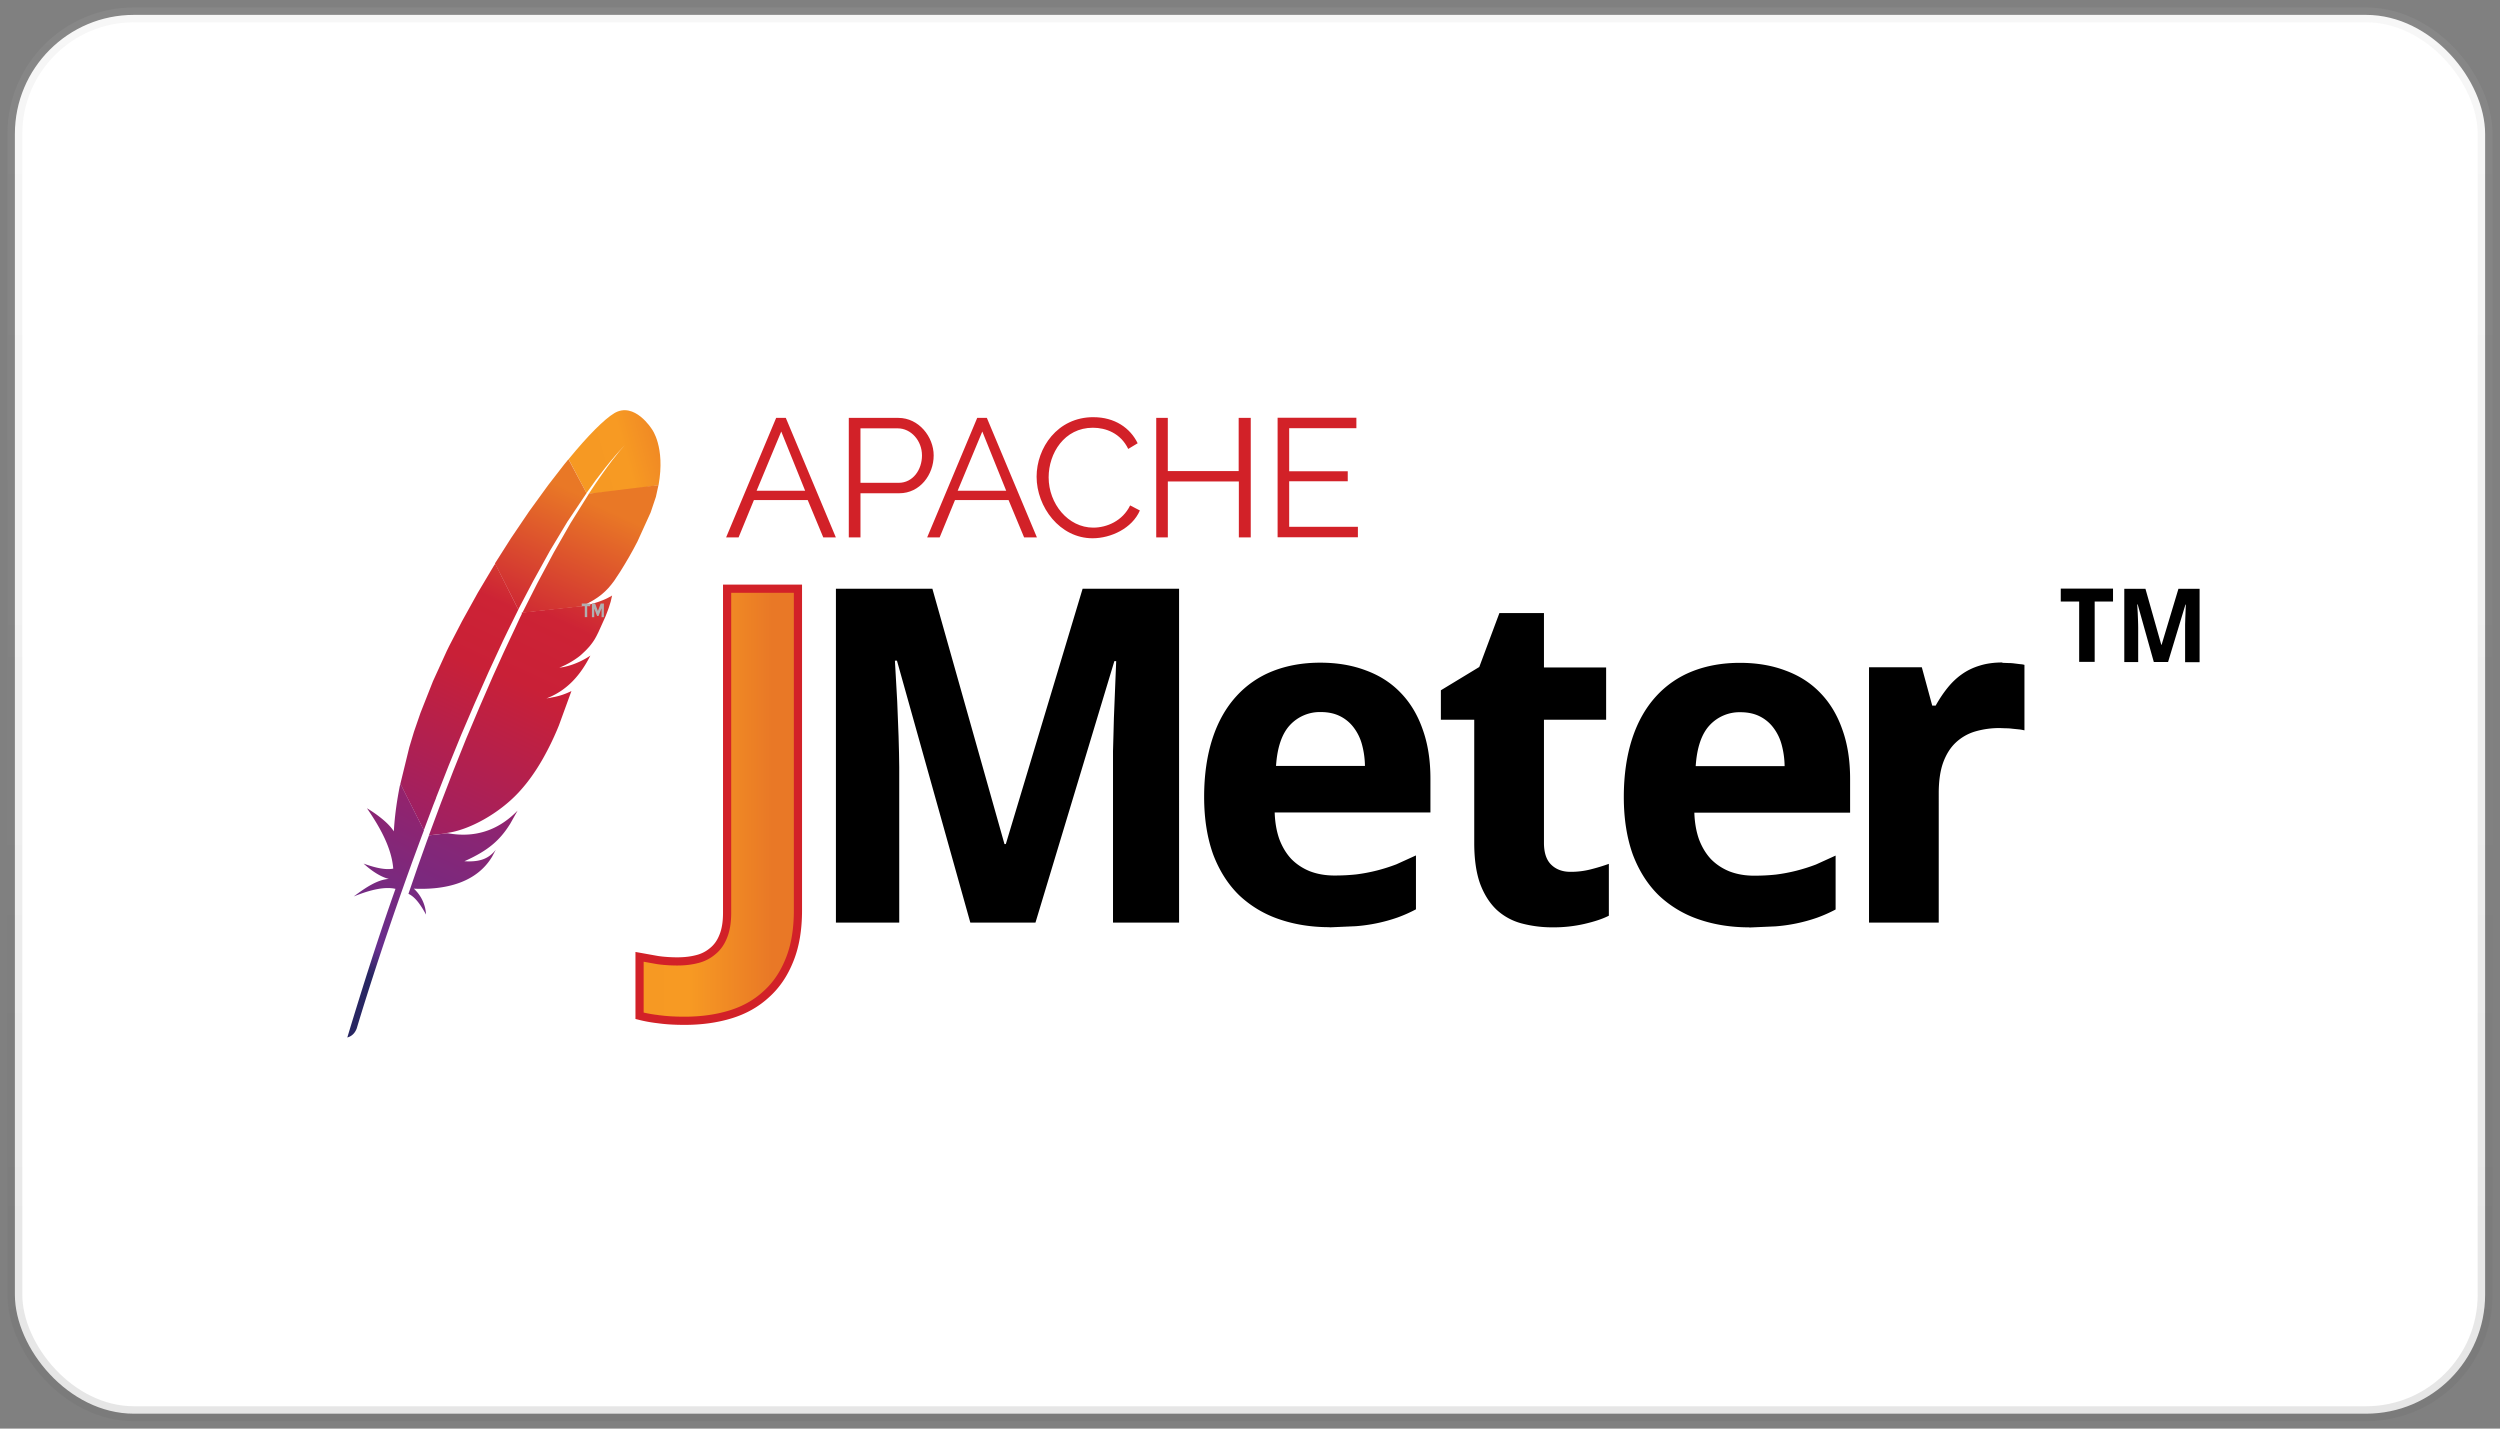 <svg width="168" height="96" viewBox="0 0 168 96" fill="none" xmlns="http://www.w3.org/2000/svg">
    <rect x="0" y="0" width="168" height="96" fill="#808080" stroke="none"/>
    <rect x="1" y="1" width="166" height="94" rx="8" fill="#fff"/>
    <path d="M41.279 27.768c-.662.394-1.765 1.496-3.072 3.093l1.205 2.275c.843-1.212 1.7-2.298 2.576-3.227l.102-.1c-.032.04-.07.07-.102.1-.284.307-1.134 1.3-2.42 3.274 1.237-.063 3.135-.315 4.687-.582.465-2.582-.45-3.763-.45-3.763s-1.166-1.88-2.53-1.07h.004z" fill="url(#zpx8eozrda)"/>
    <path d="m37.223 46.864-.473.1a1.96 1.96 0 0 0 .244-.056c.077-.012.154-.03.228-.055l.001.01z" fill="#BE202E"/>
    <path opacity=".35" d="m37.223 46.864-.473.1a1.96 1.96 0 0 0 .244-.056c.077-.012.154-.03.228-.055l.001.01z" fill="#BE202E"/>
    <path d="M37.633 44.9c.024 0 .047-.01.07-.01l.3-.077-.37.088z" fill="#BE202E"/>
    <path opacity=".35" d="M37.633 44.9c.024 0 .047-.01.07-.01l.3-.077-.37.088z" fill="#BE202E"/>
    <path d="M35.853 39.008 36.963 37l1.183-1.968.07-.1 1.2-1.795L38.2 30.86l-.276.338-1.08 1.393-1.284 1.77-1.22 1.803-1.04 1.637-.04.063 1.568 3.093 1.024-1.952v.003z" fill="url(#ac1hgi82rb)"/>
    <path d="m28.707 56.46-.622 1.747c0 .008-.008.016-.008.024l-.63 1.834c.465.213.835.764 1.182 1.393a2.538 2.538 0 0 0-.82-1.74c2.277.102 4.246-.472 5.255-2.14l.252-.472c-.465.582-1.032.834-2.11.77 1.583-.708 2.38-1.393 3.08-2.52l.496-.882c-1.387 1.425-2.994 1.826-4.687 1.52l-1.268.142-.118.323h-.002z" fill="url(#p7ahtf04qc)"/>
    <path d="m29.3 53.617.843-2.15.85-2.086.9-2.102.945-2.133.97-2.094.362-.748.63-1.275c.008-.024.024-.047.032-.07l-1.552-3.086c-.024.04-.047.087-.08.126l-1.087 1.826-1.064 1.92-.86 1.66-.165.338-.93 2.04-.835 2.117-.44 1.275-.315 1.047-.6 2.456 1.576 3.11.638-1.692.19-.48-.008.001z" fill="url(#ta6iyk0qrd)"/>
    <path d="M26.872 52.79c-.197.992-.34 1.984-.4 2.975 0 .03-.008.07-.008.102-.488-.787-1.812-1.56-1.804-1.55.945 1.37 1.662 2.723 1.765 4.054-.504.102-1.197-.047-1.993-.338.835.764 1.457.976 1.702 1.03-.764.047-1.56.575-2.363 1.18 1.174-.48 2.127-.67 2.805-.512-1.08 3.046-2.16 6.415-3.238 9.99.33-.094.528-.323.638-.622.19-.645 1.473-4.896 3.474-10.477l.173-.48c.016-.047.032-.087.047-.134l.662-1.795.158-.417-1.576-3.117a.575.575 0 0 0-.032.11h-.01z" fill="url(#bpwljrkh5e)"/>
    <path d="m35.08 41.228-.135.275-.4.858-.457.968-.236.504-.717 1.582-.906 2.086-.9 2.133-.867 2.165-.788 2.047c-.016.03-.024.07-.04.102l-.796 2.14c-.008.016-.016.03-.016.047l1.268-.142c-.024-.008-.047-.008-.08-.016 1.52-.19 3.537-1.322 4.837-2.723.6-.645 1.142-1.4 1.646-2.29.401-.714.757-1.453 1.064-2.212l.843-2.314a4.7 4.7 0 0 1-1.2.41l-.236.047-.244.04c1.418-.543 2.308-1.6 2.954-2.88-.37.252-.977.582-1.702.748-.095.024-.197.04-.3.055-.024 0-.047.008-.08.008.451-.181.877-.42 1.268-.708.077-.056.151-.117.221-.181.1-.094.213-.197.315-.3l.19-.205c.142-.165.276-.346.394-.543l.1-.18.134-.268.48-1.063.165-.433c.016-.055.04-.102.055-.157l.126-.4.095-.417a.493.493 0 0 1-.165.1c-.425.252-1.158.488-1.75.598l1.166-.126-1.166.126c-.008 0-.016 0-.024.008l-.18.03c.008-.008.024-.008.032-.016l-3.986.433c.008.03 0 .047-.008.055l.025.009z" fill="url(#t6e2n8sndf)"/>
    <path d="m39.57 33.184-1.159 1.858c-.023.04-.047.07-.063.1l-1.142 2-1.087 2.03-1.016 2.007 3.986-.433c1.159-.535 1.678-1.015 2.183-1.716l.401-.606c.4-.638.81-1.338 1.166-2.04l.883-1.944.355-1.055.172-.787-4.68.575v.01z" fill="url(#gw9eovkovg)"/>
    <path d="M36.994 46.92c-.08.022-.158.033-.244.055.08-.022.158-.044.244-.055z" fill="#BE202E"/>
    <path opacity=".35" d="M36.994 46.92c-.08.022-.158.033-.244.055.08-.022.158-.044.244-.055z" fill="#BE202E"/>
    <path d="M36.994 46.92c-.08.022-.158.033-.244.055.08-.022.158-.044.244-.055z" fill="url(#bpsmxffl5h)"/>
    <path d="M37.625 44.9c.033 0 .066-.01.1-.01-.033 0-.066.01-.1.01z" fill="#BE202E"/>
    <path opacity=".35" d="M37.625 44.9c.033 0 .066-.01.1-.01-.033 0-.066.01-.1.01z" fill="#BE202E"/>
    <path d="M37.625 44.9c.033 0 .066-.01.1-.01-.033 0-.066.01-.1.01z" fill="url(#yv9w8r79ii)"/>
    <path d="M39.46 40.735v.738h-.162v-.738h-.204v-.177h.564v.177h-.198zm.953.162-.192.5h-.096l-.192-.5v.577h-.156v-.915h.216l.186.5.186-.5h.216v.915h-.156v-.577h-.012z" fill="#B0AFB0"/>
    <path d="M46.004 68.597c-.666 0-1.25-.035-1.75-.106a9.454 9.454 0 0 1-1.276-.23v-3.962l1.198.215c.4.06.86.093 1.352.093.47 0 .907-.05 1.306-.153a2.54 2.54 0 0 0 1.06-.537c.308-.247.544-.578.708-.998.174-.42.26-.947.26-1.58V39.562h4.76v21.623c0 1.29-.19 2.4-.569 3.33-.37.93-.89 1.698-1.566 2.302-.666.615-1.465 1.065-2.397 1.35-.932.287-1.96.43-3.087.43z" fill="url(#61yyiyow4j)"/>
    <path d="M46.004 68.597c-.666 0-1.25-.035-1.75-.106a9.454 9.454 0 0 1-1.276-.23v-3.962l1.198.215c.4.06.86.093 1.352.093.47 0 .907-.05 1.306-.153a2.54 2.54 0 0 0 1.06-.537c.308-.247.544-.578.708-.998.174-.42.26-.947.26-1.58V39.562h4.76v21.623c0 1.29-.19 2.4-.569 3.33-.37.93-.89 1.698-1.566 2.302-.666.615-1.465 1.065-2.397 1.35-.932.287-1.96.43-3.087.43z" stroke="#D22128" stroke-width=".55"/>
    <path d="m65.206 62-4.93-17.603h-.138l.154 2.732.046 1.166.046 1.182.03 1.12.015.967V62h-4.255V39.562h6.482L67.5 56.72h.092l5.16-17.158h6.482V62h-4.44V50.474l.03-1.074.03-1.15.046-1.136.108-2.686h-.123L69.583 62h-4.377zM88.76 47.85a2.74 2.74 0 0 0-2.074.875c-.543.583-.855 1.5-.937 2.747h5.975a5.757 5.757 0 0 0-.2-1.443 3.272 3.272 0 0 0-.553-1.136 2.578 2.578 0 0 0-.922-.767c-.37-.184-.8-.276-1.3-.276h.01zm.589 14.457c-1.23 0-2.36-.18-3.394-.537a7.343 7.343 0 0 1-2.673-1.6c-.748-.726-1.33-1.637-1.75-2.732-.4-1.105-.614-2.4-.614-3.883 0-1.504.2-2.82.568-3.944.368-1.124.906-2.062 1.582-2.808a6.516 6.516 0 0 1 2.458-1.703c.963-.38 2.027-.568 3.195-.568 1.137 0 2.16.174 3.072.522.922.338 1.7.84 2.335 1.504.645.665 1.137 1.484 1.475 2.455.348.962.522 2.067.522 3.315v2.27H85.659c.02.655.123 1.248.307 1.78.195.522.46.967.8 1.335.348.358.763.634 1.244.83.5.194 1.05.292 1.674.292.522 0 1.014-.026 1.475-.077.47-.06.927-.148 1.367-.26.443-.113.879-.252 1.306-.414l1.32-.6v3.622c-.401.213-.817.398-1.244.552a10.969 10.969 0 0 1-2.806.583l-1.75.077-.002-.011zm16.185-3.72c.44.003.878-.048 1.306-.152a12.89 12.89 0 0 0 1.275-.384v3.484c-.44.225-.988.4-1.643.552a9.184 9.184 0 0 1-2.12.23 8.002 8.002 0 0 1-2.089-.261 3.978 3.978 0 0 1-1.674-.905c-.47-.44-.845-1.023-1.12-1.75-.266-.737-.4-1.657-.4-2.762v-8.272h-2.242v-1.98l2.58-1.565 1.352-3.622h2.995v3.653h4.178v3.514h-4.178v8.272c0 .665.164 1.156.492 1.473.328.317.758.476 1.3.476h-.012zm11.428-10.726a2.738 2.738 0 0 0-2.074.875c-.543.583-.855 1.5-.937 2.747h5.975a5.766 5.766 0 0 0-.2-1.443 3.272 3.272 0 0 0-.553-1.136 2.578 2.578 0 0 0-.922-.767c-.369-.184-.8-.276-1.3-.276h.011zm.589 14.457c-1.23 0-2.36-.18-3.394-.537a7.343 7.343 0 0 1-2.673-1.6c-.748-.726-1.33-1.637-1.75-2.732-.4-1.105-.614-2.4-.614-3.883 0-1.504.2-2.82.568-3.944.368-1.124.906-2.062 1.582-2.808a6.516 6.516 0 0 1 2.458-1.703c.963-.38 2.027-.568 3.195-.568 1.137 0 2.16.174 3.072.522.922.338 1.7.84 2.335 1.504.645.665 1.137 1.484 1.475 2.455.348.962.522 2.067.522 3.315v2.27h-10.467c.02.655.123 1.248.307 1.78.195.522.46.967.8 1.335.348.358.763.634 1.244.83.5.194 1.05.292 1.674.292.522 0 1.014-.026 1.475-.077.47-.06.927-.148 1.367-.26a12.06 12.06 0 0 0 1.306-.414l1.32-.6v3.622a9.468 9.468 0 0 1-1.244.552 10.98 10.98 0 0 1-2.806.583l-1.75.077-.002-.011zm17.002-17.777.4.015c.144 0 .287.01.43.03l.384.047c.093.005.186.02.276.046v4.4a3.544 3.544 0 0 0-.338-.061l-.46-.046a3.472 3.472 0 0 0-.461-.031l-.384-.015a5.807 5.807 0 0 0-1.674.23 3.255 3.255 0 0 0-1.306.752c-.358.338-.64.788-.845 1.35-.195.552-.292 1.233-.292 2.04V62h-4.685V44.84h3.548l.7 2.578h.23c.246-.44.512-.84.8-1.197.288-.357.604-.66.952-.905.358-.256.758-.45 1.198-.583.45-.143.963-.215 1.536-.215l-.009.023zm6.207-.063h-1.04v-4.054h-1.237v-.87h3.512v.87h-1.233v4.054h-.002zm3.974 0-1.082-3.862h-.03l.034.6.02.516.007.246.003.212v2.3h-.934v-4.923h1.422l1.065 3.765h.02l1.132-3.765h1.422V44.5h-.974v-2.53l.007-.236.007-.253.01-.25.024-.6h-.027l-1.166 3.856h-.96" fill="#000"/>
    <path d="m48.795 36.112 3.363-8.03h.648l3.363 8.03h-.846l-1.044-2.508h-3.616l-1.03 2.508h-.84.002zm3.7-7.103-1.65 3.967h3.26l-1.6-3.967h-.01zm4.544 7.103v-8.03h3.33c1.378 0 2.374 1.275 2.374 2.522 0 1.3-.928 2.542-2.306 2.542h-2.613v2.965h-.785v.001zm.785-3.667h2.572c.948 0 1.562-.872 1.562-1.84 0-1-.744-1.82-1.63-1.82h-2.504v3.66zm4.482 3.667 3.363-8.03h.648l3.363 8.03h-.86l-1.044-2.508h-3.6l-1.03 2.508h-.84zm3.7-7.103-1.65 3.967h3.26l-1.6-3.967h-.01zm7.477-.974c1.426 0 2.47.723 2.968 1.752l-.634.382c-.512-1.063-1.508-1.425-2.374-1.425-1.924 0-2.974 1.718-2.974 3.333 0 1.772 1.303 3.38 3 3.38.907 0 1.972-.45 2.476-1.493l.655.34c-.518 1.2-1.944 1.868-3.18 1.868-2.204 0-3.76-2.106-3.76-4.138 0-1.93 1.392-4 3.813-4l.01.001zm10.568.047v8.03h-.8v-3.756h-4.772v3.756h-.78v-8.03h.778v3.572h4.762v-3.572h.812zm7.2 7.318v.702h-5.396v-8.03h5.294v.702h-4.516v2.897h3.936v.668h-3.936v3.06h4.618v.001z" fill="#D22128"/>
    <rect x="1" y="1" width="166" height="94" rx="8" stroke="url(#gmzui35zyk)" stroke-opacity=".27"/>
    <defs>
        <linearGradient id="zpx8eozrda" x1="39.235" y1="31.003" x2="47.956" y2="28.581" gradientUnits="userSpaceOnUse">
            <stop stop-color="#F69923"/>
            <stop offset=".312" stop-color="#F79A23"/>
            <stop offset=".838" stop-color="#E97826"/>
        </linearGradient>
        <linearGradient id="ac1hgi82rb" x1="30.243" y1="70.741" x2="46.163" y2="36.559" gradientUnits="userSpaceOnUse">
            <stop offset=".323" stop-color="#9E2064"/>
            <stop offset=".63" stop-color="#C92037"/>
            <stop offset=".751" stop-color="#CD2335"/>
            <stop offset="1" stop-color="#E97826"/>
        </linearGradient>
        <linearGradient id="p7ahtf04qc" x1="25.935" y1="66.972" x2="35.821" y2="45.793" gradientUnits="userSpaceOnUse">
            <stop stop-color="#282662"/>
            <stop offset=".095" stop-color="#662E8D"/>
            <stop offset=".788" stop-color="#9F2064"/>
            <stop offset=".949" stop-color="#CD2032"/>
        </linearGradient>
        <linearGradient id="ta6iyk0qrd" x1="28.851" y1="68.418" x2="44.23" y2="35.452" gradientUnits="userSpaceOnUse">
            <stop offset=".323" stop-color="#9E2064"/>
            <stop offset=".63" stop-color="#C92037"/>
            <stop offset=".751" stop-color="#CD2335"/>
            <stop offset="1" stop-color="#E97826"/>
        </linearGradient>
        <linearGradient id="bpwljrkh5e" x1="25.592" y1="65.853" x2="33.501" y2="48.908" gradientUnits="userSpaceOnUse">
            <stop stop-color="#282662"/>
            <stop offset=".095" stop-color="#662E8D"/>
            <stop offset=".788" stop-color="#9F2064"/>
            <stop offset=".949" stop-color="#CD2032"/>
        </linearGradient>
        <linearGradient id="t6e2n8sndf" x1="28.873" y1="70.272" x2="45.521" y2="34.66" gradientUnits="userSpaceOnUse">
            <stop offset=".323" stop-color="#9E2064"/>
            <stop offset=".63" stop-color="#C92037"/>
            <stop offset=".751" stop-color="#CD2335"/>
            <stop offset="1" stop-color="#E97826"/>
        </linearGradient>
        <linearGradient id="gw9eovkovg" x1="23.226" y1="68.285" x2="39.426" y2="33.578" gradientUnits="userSpaceOnUse">
            <stop offset=".323" stop-color="#9E2064"/>
            <stop offset=".63" stop-color="#C92037"/>
            <stop offset=".751" stop-color="#CD2335"/>
            <stop offset="1" stop-color="#E97826"/>
        </linearGradient>
        <linearGradient id="bpsmxffl5h" x1="25.734" y1="50.335" x2="27.109" y2="42.107" gradientUnits="userSpaceOnUse">
            <stop offset=".323" stop-color="#9E2064"/>
            <stop offset=".63" stop-color="#C92037"/>
            <stop offset=".751" stop-color="#CD2335"/>
            <stop offset="1" stop-color="#E97826"/>
        </linearGradient>
        <linearGradient id="yv9w8r79ii" x1="22.347" y1="48.166" x2="22.625" y2="42.246" gradientUnits="userSpaceOnUse">
            <stop offset=".323" stop-color="#9E2064"/>
            <stop offset=".63" stop-color="#C92037"/>
            <stop offset=".751" stop-color="#CD2335"/>
            <stop offset="1" stop-color="#E97826"/>
        </linearGradient>
        <linearGradient id="61yyiyow4j" x1="42.978" y1="54.08" x2="53.621" y2="54.08" gradientUnits="userSpaceOnUse">
            <stop stop-color="#F69923"/>
            <stop offset=".312" stop-color="#F79A23"/>
            <stop offset=".838" stop-color="#E97826"/>
        </linearGradient>
        <linearGradient id="gmzui35zyk" x1="84" y1="1" x2="84" y2="95" gradientUnits="userSpaceOnUse">
            <stop stop-color="#B9B9B9" stop-opacity=".44"/>
            <stop offset="1" stop-color="#5E5E5E" stop-opacity=".58"/>
        </linearGradient>
    </defs>
</svg>
